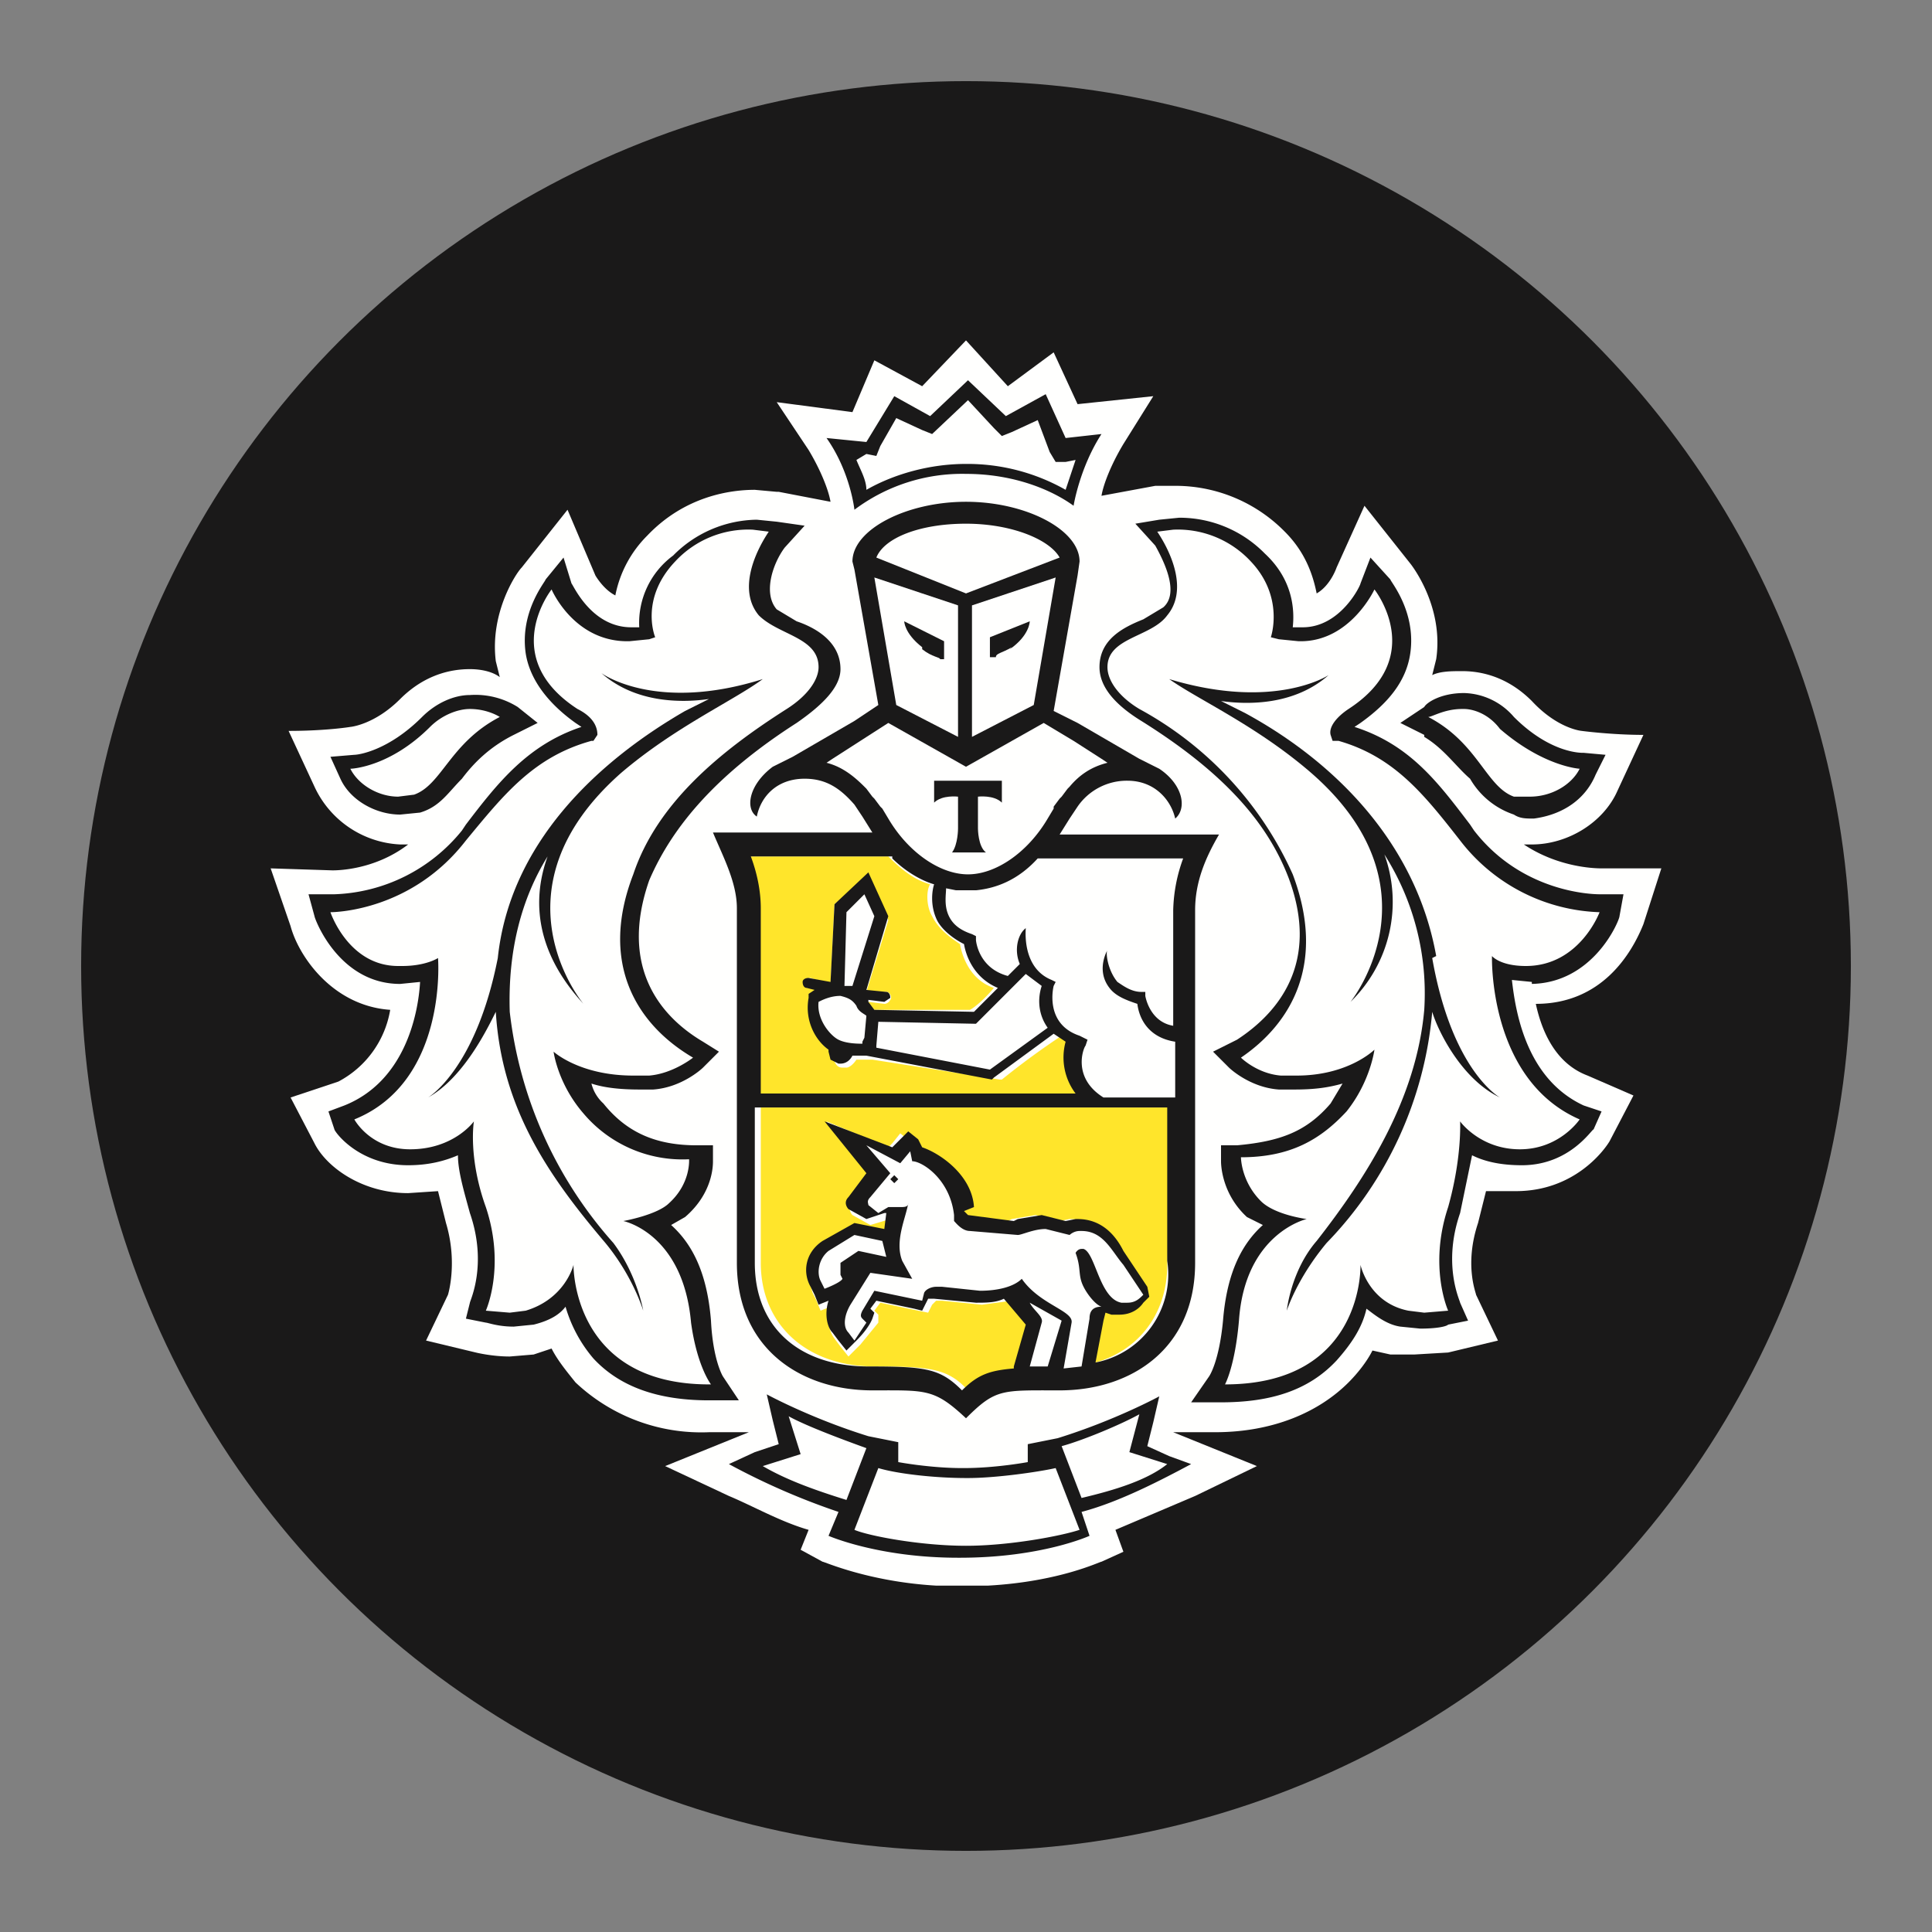 <svg xmlns="http://www.w3.org/2000/svg" xml:space="preserve" viewBox="0 0 256 256">
  <rect x="0" y="0" width="256" height="256" fill="#808080" stroke="none"/>
  <rect width="100%" height="100%" fill="transparent" />
  <circle
    r="35"
    fill="#1a1919"
    stroke="#000"
    stroke-opacity="0"
    stroke-width="0"
    transform="matrix(3.35 0 0 3.35 128 128)"
    vector-effect="non-scaling-stroke"
  />
  <path
    fill="#fffffe"
    fill-rule="evenodd"
    d="m34-2 .9-2.8h-3c-.2 0-2.1 0-3.9-1.2h.4c1.8 0 3.6-1.1 4.3-2.7l1.3-2.8c-1.6 0-3.1-.2-3.1-.2s-1.2-.1-2.5-1.5c-1-1-2.2-1.5-3.5-1.5-.5 0-1.1 0-1.5.2l.2-.8c.4-2.7-1.3-4.8-1.3-4.8L20-23l-1.4 3.1s-.3.9-1 1.3c-.2-1-.6-2.1-1.6-3.1a7.7 7.7 0 0 0-5.4-2.3H9.5l-2.7.5c.1-.6.5-1.6 1.1-2.6l1.5-2.4-3.8.4-1.2-2.6-2.3 1.7L0-31.3l-2.2 2.3-2.4-1.3-1.1 2.6-3.8-.5 1.6 2.4c.6 1 1 2 1.1 2.6l-2.6-.5h-.1l-1.1-.1c-1.2 0-3.5.3-5.4 2.3a5.8 5.8 0 0 0-1.6 3c-.6-.3-1-1-1-1l-1.4-3.3-2.3 2.9c-.3.3-1.6 2.3-1.3 4.7l.2.8c-.4-.3-1-.4-1.5-.4-1.3 0-2.5.5-3.5 1.5-1.3 1.3-2.5 1.4-2.5 1.4s-1.2.2-3.1.2l1.3 2.8A5 5 0 0 0-28.4-6h.4c-1.7 1.3-3.6 1.3-3.8 1.3l-3.1-.1 1 2.9c.4 1.5 2.1 4 5 4.2a5 5 0 0 1-2.6 3.6l-2.4.8 1.2 2.3c.6 1.2 2.4 2.5 4.7 2.5l1.5-.1.4 1.6c.6 2 .1 3.6.1 3.6l-1.1 2.3 2.5.6s.8.2 1.7.2l1.2-.1.9-.3c.3.6.8 1.2 1.2 1.7a9.2 9.2 0 0 0 6.7 2.5h2l-4.2 1.7 3.2 1.5c1.2.5 2.6 1.3 4 1.7l-.4 1 1.1.6c.1 0 2.3 1 5.7 1.2h2.6C4.7 31 6.7 30 6.8 30l1.1-.5-.4-1.1 4-1.7 3.1-1.5-4.2-1.7h2.1c2.9 0 5.2-1 6.7-2.5.4-.4.9-1 1.2-1.6l.9.2h1.2l1.7-.1 2.5-.6-1.1-2.3c0-.1-.6-1.5.1-3.6l.4-1.6h1.5c2.9 0 4.4-2 4.7-2.5l1.2-2.3-2.3-1C29.6 5 28.9 3.4 28.6 2c3.3 0 4.8-2.5 5.4-4z"
    transform="matrix(2.64 0 0 2.64 128 128) translate(0 -.1)"
    vector-effect="non-scaling-stroke"
  />
  <path
    fill="#fffffe"
    fill-rule="evenodd"
    d="M-.1-1.8c-2.4 0-4.2.9-4.5 1.7l4.5 1.9L4.6-.1C4.1-1 2.2-1.7-.1-1.7z"
    transform="matrix(2.64 0 0 2.64 128 128) translate(.1 -20.6)"
    vector-effect="non-scaling-stroke"
  />
  <path
    fill="#fffffe"
    fill-rule="evenodd"
    d="M.1-1.4c-1.5 0-3.6-.3-4.5-.5l-1.2 3a21 21 0 0 0 11.2 0l-1.2-3c-.9 0-2.9.5-4.3.5z"
    transform="matrix(2.64 0 0 2.64 128 128) translate(0 27.3)"
    vector-effect="non-scaling-stroke"
  />
  <path
    fill="#fffffe"
    fill-rule="evenodd"
    d="m1.3-2.1-4 1.6 1 2.6C.2 1.7 1.6 1 2.7.5L.7-.1l.6-2z"
    transform="matrix(2.64 0 0 2.64 128 128) translate(7.6 24.8)"
    vector-effect="non-scaling-stroke"
  />
  <path
    fill="#fffffe"
    fill-rule="evenodd"
    d="m-1.3-2 .6 1.8-2 .6C-1.3 1 0 1.6 1.8 2l1-2.6a29 29 0 0 1-4-1.5z"
    transform="matrix(2.64 0 0 2.64 128 128) translate(-7.6 24.7)"
    vector-effect="non-scaling-stroke"
  />
  <path
    fill="#fffffe"
    fill-rule="evenodd"
    d="M0 .8c1.7 0 3.5.4 5 1.2 0-.4.2-1 .4-1.5L5 .6l-.5.1-.2-.5-.6-1.5-1.3.6-.5.2-.3-.2L.1-2.1-1.3-.7l-.7.5-.5-.2-1-.8-.7 1.5-.2.5-.6-.1-.5-.1.5 1.5c1.3-.8 3-1.3 5-1.3z"
    transform="matrix(2.64 0 0 2.64 128 128) translate(.1 -26.3)"
    vector-effect="non-scaling-stroke"
  />
  <path
    fill="#fffffe"
    fill-rule="evenodd"
    d="m.5 2.1.8.1c1 0 2.1-.6 2.4-1.3 0 0-1.8-.2-3.9-2.2-.6-.6-1.3-1-1.9-1-.9 0-1.6.5-1.6.5C-1.5-.4-.9 1.7.5 2.2z"
    transform="matrix(2.64 0 0 2.64 128 128) translate(27.3 -10.7)"
    vector-effect="non-scaling-stroke"
  />
  <path
    fill="#fffffe"
    fill-rule="evenodd"
    d="m-1.4 2.2.8-.1C.8 1.7 1.3-.5 3.7-1.8c0 0-.6-.4-1.6-.4-.5 0-1.3.2-1.9.9C-1.9.8-3.7.9-3.7.9c.2.5 1.2 1.3 2.3 1.3z"
    transform="matrix(2.64 0 0 2.64 128 128) translate(-27 -10.4)"
    vector-effect="non-scaling-stroke"
  />
  <path
    fill="#fffffe"
    fill-rule="evenodd"
    d="M7.3 6.8c-1.8-1-3-3.5-3.4-4.3-.3 4.9-2.7 8.3-5.5 11.6-1.4 1.7-1.9 3.4-1.9 3.4s.3-1.8 1.5-3.4C.6 11 3.1 7.1 3.3 2.5c.1-3.1-.6-5.7-1.9-7.8.8 2.2.6 4.9-1.8 7.4 0 0 4.8-5.7-1.9-11.6-2.7-2.3-5.6-3.6-7.1-4.7 5.4 1.7 8.1-.2 8.1-.2-1.7 1.5-4 1.5-5.4 1.3l1.2.6C-1-10 3.3-5.9 3.9-.2c1 5.6 3.4 7 3.4 7zM8.7.3h.1c2.6 0 3.5-2.7 3.5-2.7-.4 0-4.2-.1-6.9-3.6-1.7-2.3-3.2-4.2-6.1-5H-1l-.1-.3c-.1-.4.2-.9.9-1.3 4-2.6 1.3-6 1.3-6S0-16-2.6-16h-.2l-.9-.1-.4-.1s.8-1.9-1-3.8a5.5 5.5 0 0 0-4.7-1.4c.9 1.2 1.5 3 .5 4.2-.9 1-3 1.1-3 2.6 0 .6.5 1.4 1.6 2.1 3.2 2.1 6.4 4.7 7.7 8.3C-1.4.2-3.2 3.3-5.8 5c0 0 .9.8 2.1.9h.8C-.3 5.9 1 4.7 1 4.7S.8 6.3-.5 7.8a6.5 6.5 0 0 1-5.3 2.3s-.1 1.2 1 2.2c.6.6 2.3.9 2.3.9s-3 .6-3.4 5.1c-.2 2.4-.8 3.2-.8 3.2 6.9 0 6.8-6 6.8-6s.4 1.7 2.4 2.3l.8.1 1.2-.1s-1-2.2 0-5.2c.9-2.5.6-4.3.6-4.3s1 1.4 3.2 1.4c1.9 0 2.8-1.5 2.8-1.5C6.4 6.3 6.9.1 6.9.1s.6.2 1.8.2z"
    transform="matrix(2.64 0 0 2.64 128 128) translate(19.6 -.3)"
    vector-effect="non-scaling-stroke"
  />
  <path
    fill="#fffffe"
    fill-rule="evenodd"
    d="M1.5 14.3A19 19 0 0 1-4 2.7c-.3.9-1.5 3.4-3.4 4.3C-7.4 7-5 5.6-4 0a17 17 0 0 1 9.4-12.3l1.2-.6c-1.4.2-3.7.2-5.4-1.3 0 0 2.7 1.9 8 .2-1.4 1-4.3 2.4-7 4.7C-4.5-3.5.3 2.2.3 2.2a7 7 0 0 1-1.9-7.4 13 13 0 0 0-1.9 7.8c.2 4.6 2.7 8.5 5.3 11.6a6.9 6.9 0 0 1 1.5 3.4S3 16 1.5 14.3zm1.2-1s1.6-.2 2.3-.9c1-1 1-2.2 1-2.2A6.6 6.6 0 0 1-.8 4.8 6 6 0 0 0 3 6h.8A4 4 0 0 0 6 5.1C3.3 3.4 1.5.4 3-4.1c1.4-3.6 4.6-6.3 7.8-8.3 1-.6 1.6-1.4 1.6-2.1 0-1.5-2.2-1.5-3-2.6-1-1.2-.3-3 .5-4.2l-.8-.1a5 5 0 0 0-3.8 1.6c-1.7 1.8-1 3.8-1 3.8l-.4.1-1 .1h-.2C.2-15.8-1-18.4-1-18.4s-2.7 3.4 1.3 6c.6.4 1 .9.9 1.3l-.2.3H.7c-2.9.8-4.4 2.7-6.1 5a9.2 9.2 0 0 1-7 3.6s1 2.7 3.6 2.7C-7.5.5-7 0-7 0s.3 6.3-4.3 8.1c0 0 1 1.5 2.8 1.5 2.4 0 3.2-1.4 3.2-1.4s0 1.8.6 4.3c1 3 0 5.2 0 5.2l1.2.1.8-.1c2-.4 2.4-2.3 2.4-2.3s-.2 6 6.8 6c0 0-.6-.9-.8-3.2-.2-4.4-3-4.9-3-4.9z"
    transform="matrix(2.64 0 0 2.64 128 128) translate(-19.5 -.5)"
    vector-effect="non-scaling-stroke"
  />
  <path
    fill="#fffffe"
    fill-rule="evenodd"
    d="M-1.6-.6h3.2V.5C1.2.1.4.2.4.2v1.6s0 .8.3 1.2H-.9c.3-.3.3-1.2.3-1.2V.2s-.8-.1-1.2.3V-.6h.2zm-3.5.1.3.4.1.1.3.4.1.1.3.5c1 1.7 2.6 2.8 4 2.8S3 2.7 4 1l.3-.5V.4l.3-.4.1-.1.3-.4.1-.1c.5-.5 1.1-1 1.9-1.2L6.7-2l-1.4-.9-1.2-.9L.2-1.6l-3.9-2.2-1.4.9-1.6 1-.3.2A5 5 0 0 1-5.1-.5c-.1 0-.1 0 0 0z"
    transform="matrix(2.64 0 0 2.64 128 128) translate(0 -8.7)"
    vector-effect="non-scaling-stroke"
  />
  <path
    fill="#fffffe"
    fill-rule="evenodd"
    d="M1.3-1V.3L1.1 0 .2-.4C-.7-1-.7-1.8-.7-1.8l2 .9zm.8 5v-6.5L-2.1-4-1 2.4 2.1 4z"
    transform="matrix(2.64 0 0 2.64 128 128) translate(-2.5 -15.5)"
    vector-effect="non-scaling-stroke"
  />
  <path
    fill="#fffffe"
    fill-rule="evenodd"
    d="m-1.1-.9 1.9-.8s0 .6-.9 1.3C-.6 0-1 0-1 .1l-.1.2V-.9zM1 2.4 2.1-4l-4.2 1.4V4L1 2.4z"
    transform="matrix(2.64 0 0 2.64 128 128) translate(2.5 -15.6)"
    vector-effect="non-scaling-stroke"
  />
  <path
    fill="#fffffe"
    fill-rule="evenodd"
    d="m-.3 1 1.2.2V1L1 .9l.1-1.1C1-.5.7-.6.6-.8.6-1 .3-1 0-1L-1-1C-1.5 0-.9 1-.4 1z"
    transform="matrix(2.64 0 0 2.64 128 128) translate(-6 2.9)"
    vector-effect="non-scaling-stroke"
  />
  <path
    fill="#fffffe"
    fill-rule="evenodd"
    d="M3.2-2.4.8 0 .7.1-4.2 0l-.1 1.2v.1l5.7 1.1L4.3.3c-.4-.6-.5-1.5-.4-2.1l-.7-.6z"
    transform="matrix(2.64 0 0 2.64 128 128) translate(-.1 2.8)"
    vector-effect="non-scaling-stroke"
  />
  <path
    fill="#fffffe"
    fill-rule="evenodd"
    d="M-1.3-5.9a5.2 5.2 0 0 1-3 1.6h-1.1l-.5-.1.1 1.3c.2.4.6.8 1.2 1l.2.1v.2c0 .1 0 1.5 1.6 1.8l.6-.6c-.3-.8 0-1.5.3-1.8C-1.9-2.3-2-.5-.6.2l.2.1v.2C-.5.6-1 2.3.7 3l.3.1v.3c0 .1-.9 1.7.8 2.6h3.6V3.2C4.2 3.1 3.7 2 3.6 1.3c-.5-.1-1-.3-1.4-.8-.8-1 0-1.9 0-1.9s0 1 .4 1.6c.3.3.6.5 1.2.5H4v.2c0 .1.1 1.4 1.4 1.5v-5.8c0-.9.2-1.8.5-2.6h-7v.1z"
    transform="matrix(2.64 0 0 2.64 128 128) translate(5 .5)"
    vector-effect="non-scaling-stroke"
  />
  <path
    fill="#fffffe"
    fill-rule="evenodd"
    d="m-.6-1.4-.1 3.7h.4l1-3.5-.5-1.1-.8.9z"
    transform="matrix(2.64 0 0 2.64 128 128) translate(-5.3 -1.3)"
    vector-effect="non-scaling-stroke"
  />
  <path
    fill="#fffffe"
    fill-rule="evenodd"
    d="M-4.6-3.6a.2.2 0 0 1-.2-.2c0-.1 0-.2.2-.2l.2.2c0 .2-.1.2-.2.2zm9 3.4c.9.2 1 2.5 2.2 2.7h.3c.3 0 .5-.1.8-.4L6.7.6c-.5-.8-1-1.7-2.1-1.7h-.1c-.3 0-.5.2-.5.2a3 3 0 0 0-1.2-.3c-.6 0-1.2.3-1.4.3l-2.5-.2c-.3 0-.6-.4-.8-.5V-1.9C-2-3.8-3.4-4.6-4-4.6l-.1-.5-.5.4-1.7-.9 1.2 1.4-1 1.2-.1.4.4.4.5-.3h.6c.2 0 .4 0 .4-.2-.1.8-.8 1.9-.3 2.9l.3.8-2.1-.3-1 1.6c-.3.5-.3 1.1-.1 1.4l.3.4s.5-.5.6-.9v-.3a.3.3 0 0 1 0-.4l.7-1 2.4.5v-.2c.3-.3.5-.3.7-.3h.3l1.9.2c.9 0 1.6-.1 2-.6 1 1.3 2.8 1.5 2.6 2.2l-.4 2.3.9-.1.4-2.4v-.6l-.8-1C3.8.9 4 .5 3.7-.2c.4.1.6 0 .8 0z"
    transform="matrix(2.64 0 0 2.64 128 128) translate(1 14.4)"
    vector-effect="non-scaling-stroke"
  />
  <path
    fill="#fffffe"
    fill-rule="evenodd"
    d="M-1.4 1.3s.8-.3.8-.5V.6C-.9.4-.9.3-.7.2l1-.6 1.4.2s-.2-.3-.2-.8L.2-1.3l-1.4.8C-1.9-.1-2 .6-1.6 1l.2.3z"
    transform="matrix(2.64 0 0 2.64 128 128) translate(-5.6 15)"
    vector-effect="non-scaling-stroke"
  />
  <path
    fill="#fffffe"
    fill-rule="evenodd"
    d="M-.9 1.6h1L.7-.7C.4-.9-.5-1.3-.8-1.6c.2.3.8.8.6 1l-.7 2.2z"
    transform="matrix(2.64 0 0 2.64 128 128) translate(4.1 18.4)"
    vector-effect="non-scaling-stroke"
  />
  <path
    fill="#ffe52b"
    fill-rule="evenodd"
    d="M10.3-7.1h-20.7V.7c0 3.1 2.3 5.2 5.7 5.2C-1.9 5.9-1 6 0 7.1c.8-.8 1.3-1 2.6-1.1v-.1l.6-2.1-1-1.2-1.5.2-2-.2h-.3l-.2.2-.2.4-.5-.1-1.9-.4-.3.4.2.2v.4l-.9 1.1-.6.6-.4-.5-.3-.4c-.3-.4-.4-1-.2-1.6l-.5.2-.2-.5-.2-.4A2 2 0 0 1-7-.1l1.6-.9 1.5.3v-.8l-1 .3-.9-.5s-.3-.3 0-.6l1-1.2-2.3-2.9L-4-5.1l.2-.2.4-.5.5.4.3.4c.8.3 2.5 1.4 2.6 3l-.5.2.2.2 2.3.2.2-.1 1.2-.2 1.2.3.5-.1C6.4-1.5 7-.6 7.5.1c0 .1 0 .2.2.3l1 1.5.2.4-.3.3c-.2.3-.5.6-1.2.6h-.4l-.3-.1-.1.4L6 5.8c2.4-.5 4-2.4 4-5l.3-7.9z"
    transform="matrix(2.64 0 0 2.64 128 128) translate(.1 14.2)"
    vector-effect="non-scaling-stroke"
  />
  <path
    fill="#ffe52b"
    fill-rule="evenodd"
    d="M-7.5 6h16c-.7-1-.7-1.8-.4-2.6a2 2 0 0 1-.6-.4 39 39 0 0 0-3 2.2h-.1L-2 4.2h-.8c-.2.3-.4.4-.5.4h-.2c-.2 0-.3-.1-.4-.3v-.4c-.7-.4-1.4-1.5-1-2.7V.8l.4-.2h-.7c-.2 0-.3-.2-.2-.2 0-.3.2-.3.3-.3l1 .3.2-4L-2.2-5l1 2.2L-2.3.8h1c.2 0 .3.3.2.4 0 0-.1.2-.3.2l-.8-.1c0 .3.2.4.3.4h4.8c.2-.1.7-.5 1.2-1.1C2.9.2 2.5-1 2.4-1.6 1.8-2 1.3-2.4 1-3 .7-3.5.7-4.3.9-4.6.2-4.8-.4-5.2-1.2-6h-7.4c.3.9.5 1.7.5 2.6V6h.6z"
    transform="matrix(2.64 0 0 2.64 128 128) translate(-2.7 .5)"
    vector-effect="non-scaling-stroke"
  />
  <path
    fill="#1a1919"
    fill-rule="evenodd"
    d="m0-.2-.2.2.2.2.2-.2L0-.2z"
    transform="matrix(2.64 0 0 2.64 128 128) translate(-3.6 10.7)"
    vector-effect="non-scaling-stroke"
  />
  <path
    fill="#1a1919"
    fill-rule="evenodd"
    d="m6.1 1.1-1-2.6c1.1-.3 3-1.1 3.9-1.6l-.5 1.9 1.9.6C9.4.2 7.8.7 6.1 1.1zM.3 3.5c-2.3 0-4.9-.5-5.6-.8l1.2-3.1c1 .3 2.9.5 4.4.5h.1c1.4 0 3.5-.3 4.4-.5L6 2.7c-.9.3-3.5.8-5.7.8zm-10.2-4 1.9-.6-.6-1.9c.9.5 2.8 1.2 3.9 1.6l-1 2.6c-1.6-.5-3-1-4.2-1.7zM10.5-1l-1.1-.5.3-1.2L10-4S7.8-2.8 4.9-1.9l-1.5.3v.9S1.8-.4.2-.4H.1c-1.6 0-3.2-.3-3.2-.3v-1L-4.6-2c-2.9-.9-5.1-2.1-5.1-2.1l.3 1.3.3 1.2-1.2.4-1.3.6a35 35 0 0 0 5.5 2.4L-6.6 3s2.5 1.1 6.5 1.1H0C4.1 4.1 6.5 3 6.5 3l-.4-1.2c1.9-.5 4-1.6 5.5-2.4L10.5-1z"
    transform="matrix(2.64 0 0 2.64 128 128) translate(-.3 25.6)"
    vector-effect="non-scaling-stroke"
  />
  <path
    fill="#1a1919"
    fill-rule="evenodd"
    d="m-5 .4.5.1.2-.5.8-1.4 1.3.6.5.2L.1-2.3 1.4-.9l.4.4.5-.2 1.3-.6.6 1.6.3.5H5l.5-.1L5 2.2A10 10 0 0 0 0 .9c-1.8 0-3.6.5-5 1.3 0-.5-.3-1-.5-1.5l.5-.3zm5 1c2.4 0 4.3.8 5.4 1.6 0 0 .3-1.9 1.4-3.6L5-.4 4-2.6 2-1.5.1-3.3l-1.9 1.8-1.8-1L-5-.2l-2-.2c1.2 1.7 1.4 3.6 1.4 3.6A9 9 0 0 1 0 1.4z"
    transform="matrix(2.64 0 0 2.64 128 128) translate(0 -26.1)"
    vector-effect="non-scaling-stroke"
  />
  <path
    fill="#1a1919"
    fill-rule="evenodd"
    d="M11 8S10 9.5 8 9.5C6 9.5 5 8.1 5 8.1s.1 1.8-.6 4.3c-1 3 0 5.2 0 5.2l-1.2.1-.8-.1C.4 17.2 0 15.3 0 15.3s.2 6-6.8 6c0 0 .5-.9.7-3.2.3-4.4 3.4-5.1 3.4-5.1s-1.6-.2-2.3-.9c-1-1-1-2.2-1-2.2 2.5 0 4-.9 5.3-2.3C.5 6.1.7 4.5.7 4.5S-.6 5.8-3.2 5.8H-4c-1.2-.1-2-.9-2-.9C-3.5 3.2-1.7.2-3.4-4.3a17.7 17.7 0 0 0-7.7-8.3c-1-.6-1.6-1.4-1.6-2.1 0-1.5 2.2-1.5 3-2.6 1-1.2.3-3-.5-4.2l.8-.1A5 5 0 0 1-5.5-20c1.7 1.8 1 3.8 1 3.8l.4.1 1 .1h.1c2.5 0 3.7-2.6 3.7-2.6s2.7 3.4-1.3 6c-.6.4-1 .9-.9 1.3l.1.3h.3c2.8.8 4.3 2.7 6.1 5a9.2 9.2 0 0 0 7 3.6S11 .3 8.3.3C7 .3 6.6-.2 6.6-.2S6.4 6 11 8zM8.5 1.2C11.7 1.2 13-2 13-2.2l.2-1.1H12c-.4 0-3.9-.1-6.3-3.2l-.2-.3c-1.6-2.1-3-4-5.8-4.9l.3-.2c1.4-1 2.3-2.1 2.5-3.5.3-2.1-1-3.6-1-3.7l-1-1.1-.5 1.3c0 .1-1 2.2-2.9 2.2h-.5c.1-.9 0-2.4-1.4-3.7a6 6 0 0 0-4.3-1.8l-1 .1-1.2.2 1 1.1c.5.9 1.2 2.4.4 3.1l-1 .6c-1 .4-2.2 1-2.2 2.4 0 1 .8 1.9 2.1 2.7 4 2.5 6.3 5 7.4 7.9C-2 .2-4.2 2.7-6.2 4l-1.2.6.8.8c.1.1 1.1 1 2.5 1.1h.8c1 0 1.7-.1 2.4-.3l-.6 1C-2.7 8.6-4 9.1-6.2 9.3H-7v.8c0 .1 0 1.6 1.3 2.8l.8.4c-1 .9-1.8 2.3-2 4.8-.2 2.1-.7 2.8-.7 2.8l-.9 1.3H-7c2.5 0 4.4-.6 5.8-2.1.8-.9 1.3-1.7 1.5-2.6.4.3 1 .8 1.7.9l1 .1c.8 0 1.3-.1 1.4-.2l1-.2-.4-.9c0-.1-.9-1.9 0-4.5l.6-2.9c.6.3 1.4.5 2.5.5 2.4 0 3.5-1.8 3.6-1.8l.4-.9-.9-.3C8.4 6 7.8 2.8 7.6 1l1 .1v.1z"
    transform="matrix(2.64 0 0 2.64 128 128) translate(19.8 -.3)"
    vector-effect="non-scaling-stroke"
  />
  <path
    fill="#1a1919"
    fill-rule="evenodd"
    d="M-2-2.3c.4 0 1.2.2 1.8 1C2 .6 3.8.7 3.8.7c-.4.8-1.4 1.4-2.5 1.4H.5c-1.4-.5-1.8-2.7-4.3-4 .2 0 .8-.4 1.7-.4zM-4-.9C-3-.3-2.4.6-1.7 1.2A4 4 0 0 0 .5 3c.3.2.6.2 1 .2C3 3 4.1 2.2 4.6 1l.5-1L4-.1S2.4 0 .5-1.9A3.4 3.4 0 0 0-2-3.1c-1.2 0-1.9.5-2 .7l-1.2.8L-4-1z"
    transform="matrix(2.64 0 0 2.64 128 128) translate(27 -10.6)"
    vector-effect="non-scaling-stroke"
  />
  <path
    fill="#1a1919"
    fill-rule="evenodd"
    d="M5-1.8C4-7.4 0-11.5-4.6-14l-1.2-.6c1.4.2 3.7.2 5.4-1.3 0 0-2.7 1.8-8 .2 1.4 1 4.3 2.3 7 4.6C5.4-5.3.7.5.7.5a7 7 0 0 0 1.7-7.4 13 13 0 0 1 2 7.8C4 5.4 1.5 9.3-1 12.5-2.3 14-2.5 16-2.5 16s.5-1.6 2-3.4A19 19 0 0 0 4.8 1c.3 1 1.5 3.4 3.4 4.3 0 0-2.4-1.3-3.4-7z"
    transform="matrix(2.64 0 0 2.64 128 128) translate(18.6 1.3)"
    vector-effect="non-scaling-stroke"
  />
  <path
    fill="#1a1919"
    fill-rule="evenodd"
    d="M6.8 21.3c-6.9 0-6.8-6-6.8-6s-.4 1.7-2.4 2.3l-.8.1-1.2-.1s1-2.2 0-5.2C-5.3 9.9-5 8.1-5 8.1s-1 1.4-3.2 1.4C-10.2 9.5-11 8-11 8-6.3 6.1-6.8-.1-6.8-.1s-.6.4-1.8.4h-.2c-2.5 0-3.4-2.7-3.4-2.7.3 0 4.1-.1 6.8-3.6C-3.5-8.3-2-10.2.9-11H1l.2-.3c0-.4-.2-.9-1-1.3-4-2.6-1.3-6-1.3-6S0-16 2.7-16h.1l1-.1.3-.1s-.8-1.9 1-3.8A5 5 0 0 1 9-21.6l.8.1c-.8 1.2-1.5 3-.5 4.2 1 1 3 1.1 3 2.6 0 .6-.5 1.4-1.6 2.1C7.4-10.5 4.2-7.9 3-4.3 1.3.1 3.1 3.2 6 4.9c0 0-1 .8-2.2.9H3C.3 5.8-1 4.6-1 4.6S-.8 6.2.5 7.7A6.5 6.5 0 0 0 5.8 10s.1 1.2-1 2.2c-.6.6-2.3.9-2.3.9s3 .6 3.4 5.1c.3 2.2 1 3.1 1 3.1zm.7-.4s-.5-.8-.6-2.8c-.2-2.5-1-3.9-2-4.8l.7-.4C7 11.7 7 10.3 7 10.1v-.8h-.8c-2 0-3.5-.6-4.7-2.1a2 2 0 0 1-.6-1c.6.2 1.4.3 2.4.3H4c1.4-.1 2.4-1 2.5-1.1l.8-.8-.8-.5C4.3 2.8 2.3.3 3.8-4c1.2-2.8 3.5-5.4 7.4-7.9 1.3-.9 2.2-1.8 2.2-2.7 0-1.4-1.3-2.1-2.2-2.4l-1-.6c-.7-.8-.2-2.3.4-3.1l1-1.1-1.4-.2-1-.1A6 6 0 0 0 5-20.3a4.2 4.2 0 0 0-1.7 3.6h-.4c-2 0-2.9-2.1-3-2.2l-.4-1.3-.9 1.1c0 .1-1.3 1.6-1 3.7.2 1.3 1.1 2.5 2.5 3.5l.3.2c-2.7.9-4.2 2.8-5.8 4.9l-.2.3A8.6 8.6 0 0 1-12-3.3h-1.3l.3 1.1c0 .1 1.2 3.4 4.3 3.4l1-.1c-.1 1.7-.8 5-3.8 6.2l-.8.3.3.9c0 .1 1.2 1.8 3.7 1.8 1 0 1.8-.2 2.5-.5 0 .8.3 1.8.6 2.9.9 2.6 0 4.4 0 4.5l-.2.8 1 .2c.1 0 .6.2 1.4.2l1-.1c.8-.2 1.3-.5 1.6-.9A7 7 0 0 0 1 20c1.3 1.4 3.2 2.1 5.8 2.1h1.5l-.8-1.2z"
    transform="matrix(2.64 0 0 2.64 128 128) translate(-19.7 -.3)"
    vector-effect="non-scaling-stroke"
  />
  <path
    fill="#1a1919"
    fill-rule="evenodd"
    d="M-.2-1.4c.6-.6 1.4-.9 2-.9.9 0 1.5.4 1.5.4C.8-.6.4 1.5-1 2l-.8.1c-1 0-2-.6-2.4-1.4.1 0 2-.1 4-2.1zM-1.7 3l1-.1c1-.3 1.4-1 2.1-1.7C2 .4 2.8-.4 4-1l1.2-.6-1-.8A4 4 0 0 0 1.8-3C1-3 .1-2.6-.6-1.9-2.3-.2-3.8 0-4 0l-1.2.1.5 1.1c.5 1.1 1.8 1.8 3 1.8z"
    transform="matrix(2.64 0 0 2.64 128 128) translate(-26.7 -10.6)"
    vector-effect="non-scaling-stroke"
  />
  <path
    fill="#1a1919"
    fill-rule="evenodd"
    d="M-4.3 1c-.1-3.1.6-5.7 1.9-7.8C-3.2-4.6-3-2-.6.6c0 0-4.8-5.7 1.9-11.6 2.7-2.3 5.6-3.6 7.1-4.7C3-14 .3-16 .3-16c1.7 1.5 4 1.5 5.4 1.3l-1.2.6C0-11.5-4.3-7.4-4.9-1.7c-1.1 5.6-3.5 7-3.5 7 1.8-1 3-3.5 3.4-4.3.3 4.9 2.7 8.3 5.5 11.6C1.9 14.3 2.4 16 2.4 16s-.3-1.8-1.5-3.4A21 21 0 0 1-4.3 1z"
    transform="matrix(2.64 0 0 2.64 128 128) translate(-18.6 1.3)"
    vector-effect="non-scaling-stroke"
  />
  <path
    fill="#1a1919"
    fill-rule="evenodd"
    d="M-1.7-1.8v1.1C-1.3-1.1-.5-1-.5-1V.6s0 .8-.3 1.2H.9C.5 1.5.5.6.5.6V-1s.8-.1 1.2.3v-1.1h-3.4z"
    transform="matrix(2.64 0 0 2.64 128 128) translate(.1 -7.5)"
    vector-effect="non-scaling-stroke"
  />
  <path
    fill="#1a1919"
    fill-rule="evenodd"
    d="M-.1.4c.5.4.9.4.9.5H1V0L-1-1s0 .6.9 1.3z"
    transform="matrix(2.64 0 0 2.64 128 128) translate(-2.1 -16.3)"
    vector-effect="non-scaling-stroke"
  />
  <path
    fill="#1a1919"
    fill-rule="evenodd"
    d="M0 .4C1-.3 1-1 1-1l-2 .8v1h.3c0-.2.3-.2.8-.5z"
    transform="matrix(2.64 0 0 2.64 128 128) translate(2.2 -16.3)"
    vector-effect="non-scaling-stroke"
  />
  <path
    fill="#1a1919"
    fill-rule="evenodd"
    d="m0-18.4-4.5-1.8c.4-1 2.2-1.7 4.5-1.7s4.2.8 4.7 1.7L0-18.4zm3.4 5.6L.3-11.2v-6.6l4.2-1.4-1.1 6.4zm2 1.8 1.4.9.3.2c-.8.2-1.4.6-1.9 1.2l-.1.1-.3.4-.1.1-.3.4v.1l-.3.5c-1 1.7-2.6 2.8-4 2.8s-3-1.1-4-2.8l-.3-.5-.1-.1-.3-.4-.1-.1-.3-.4-.1-.1c-.5-.5-1.1-1-1.9-1.2l.3-.2 1.4-.9 1.4-.9L0-9.7l3.9-2.2 1.5.9zm5.5 5.9a8 8 0 0 0-.5 2.6v5.8C9.2 3.1 9 1.8 9 1.8v-.2h-.2c-.5 0-.9-.3-1.2-.5C7.1.5 7-.4 7.1-.5c0 0-.6 1 .1 1.9.3.4.8.6 1.4.8.1.8.6 1.7 1.9 1.9v2.8H6.9c-1.6-1-1-2.5-.9-2.6l.1-.3-.4-.2c-1.8-.6-1.3-2.5-1.3-2.5l.1-.2-.2-.1C2.8.4 3-1.5 3-1.6c-.4.3-.6 1.1-.3 1.8l-.6.6C.6.4.5-1 .5-1v-.2l-.2-.1c-.6-.2-1-.5-1.2-1-.2-.5-.1-1-.1-1.3l.5.1h1c1-.1 2.1-.5 3.1-1.6h7.3zM6.5 20.2l.4-2.1.1-.4.3.1h.4c.6 0 1-.3 1.2-.6l.3-.3-.1-.5-1-1.5-.2-.3c-.4-.8-1.1-1.6-2.3-1.6h-.1l-.5.1-1.2-.3-1.2.2-.2.1-2.3-.3-.2-.2.5-.2c-.1-1.6-1.7-2.7-2.6-3l-.2-.4-.5-.4-.6.6-.2.2-3.4-1.3 2.1 2.6-.9 1.2c-.3.3 0 .6 0 .6l.9.5.9-.3h.1l-.1.8-1.5-.3-1.6.9c-.9.6-1 1.6-.6 2.3l.2.4.2.5.5-.2c-.2.6-.1 1.3.2 1.6l.3.4.4.5.5-.5c.1-.1.6-.6.8-1.1l.1-.3-.2-.2.3-.4 1.9.4.4.1.2-.4.1-.2H-1.6l2.1.2c.5 0 1 0 1.4-.2L3 18.3l-.6 2.1v.1c-1.2.1-1.8.3-2.6 1.1-1.1-1.1-1.8-1.2-4.7-1.2-3.4 0-5.7-1.9-5.7-5.2V7.4h20.7v7.7a4.5 4.5 0 0 1-3.6 5.1zm-12.8-4.4.1.2c-.1.2-.9.5-.9.5l-.2-.4c-.2-.4-.1-1.1.4-1.5l1.3-.8 1.4.3.2.8-1.4-.3-.9.6v.6zM6.2 18l-.4 2.4-.9.1.4-2.3c.1-.6-1.6-.9-2.5-2.2-.4.4-1.2.6-2.1.6l-1.9-.2h-.3c-.2 0-.5.1-.6.3l-.1.4-2.4-.5-.6 1c-.1.2-.1.3 0 .4l.2.2-.6.9-.3-.4c-.3-.3-.2-.9.1-1.4l1-1.6 2.1.3-.5-.9c-.4-1 .2-2.2.3-2.9 0 .2-.2.2-.4.2h-.6l-.5.3-.5-.4c0-.1-.1-.2.1-.4l1-1.2L-5 9.3l1.7.9.5-.6.1.5c.5 0 1.9.9 2.1 2.7V13.1c.1.1.4.5.8.5l2.4.2c.2 0 .8-.3 1.4-.3l1.2.3s.2-.2.5-.2h.1c1.1 0 1.5 1 2.1 1.7l1 1.5c-.2.2-.4.4-.8.4h-.3c-1.1-.2-1.3-2.5-1.9-2.7h-.1c-.2 0-.3.2-.3.2.3.8.1 1.1.4 1.7.2.4.6.9.9 1-.5 0-.6.3-.6.6zm-2.1 2.4h-.9l.6-2.2c.1-.3-.4-.6-.6-1l1.6.9-.7 2.3zM-6.1 1.3l.1-3.7.9-.9.5 1.1-1.1 3.5h-.4zm.6 1c.1.3.4.4.5.5l-.1 1.1-.1.2v.1c-.2 0-.8 0-1.2-.2-.4-.2-1.1-1-1-1.9.2-.1.6-.3 1.1-.3.4.1.6.2.8.5zm9.6 1.1L1.2 5.5l-5.7-1.1v-.1l.1-1.2 4.9.1.1-.1L3 .7l.8.6c-.2.6-.2 1.4.3 2.1zm-7.8-8.5c.6.6 1.4 1.1 2.1 1.3-.1.3-.2 1 .1 1.7.2.5.8 1 1.4 1.3C0-.2.4.9 1.6 1.4L.4 2.6l-5-.1-.3-.4V2l.8.1.3-.2c0-.2-.1-.3-.2-.3l-1-.1 1.1-3.7-1-2.2-1.7 1.6-.2 3.9-1.1-.2c-.2 0-.3.1-.3.2 0 .2.1.3.2.3l.4.1-.3.2v.2c-.2 1.1.3 2.1 1 2.6v.1l.1.4.4.2h.1c.3 0 .5-.2.6-.4h.7L1.3 6l.1-.1 3-2.2.6.4a3 3 0 0 0 .5 2.6h-15.8v-9.3c0-.9-.2-1.8-.5-2.6h7.1v.1zm-.9-14.1 4.2 1.4v6.6l-3.1-1.6-1.1-6.4zM5.7-20c0-1.6-2.7-3-5.7-3s-5.7 1.4-5.7 3l.1.4 1.2 6.8-1.2.8-3.1 1.8-1 .5c-1.2.9-1.4 2.1-.8 2.5.2-1 1-1.9 2.4-1.9 1.1 0 1.8.5 2.5 1.3l.4.6.5.8h-8c.5 1.2 1.2 2.5 1.2 3.8v17.8c0 4.3 3.2 6.4 6.8 6.4 2.7 0 3.1-.1 4.7 1.4 1.5-1.5 1.8-1.4 4.7-1.4 3.6 0 6.8-2.1 6.8-6.4V-2.5c0-1.4.5-2.6 1.2-3.8h-8l.5-.8.4-.6A3 3 0 0 1 8.1-9c1.4 0 2.2 1 2.4 1.9.6-.5.4-1.7-.8-2.5l-1-.5-3.1-1.8-1.2-.6 1.2-6.8.1-.7z"
    transform="matrix(2.64 0 0 2.64 128 128) translate(0 -.3)"
    vector-effect="non-scaling-stroke"
  />
</svg>

